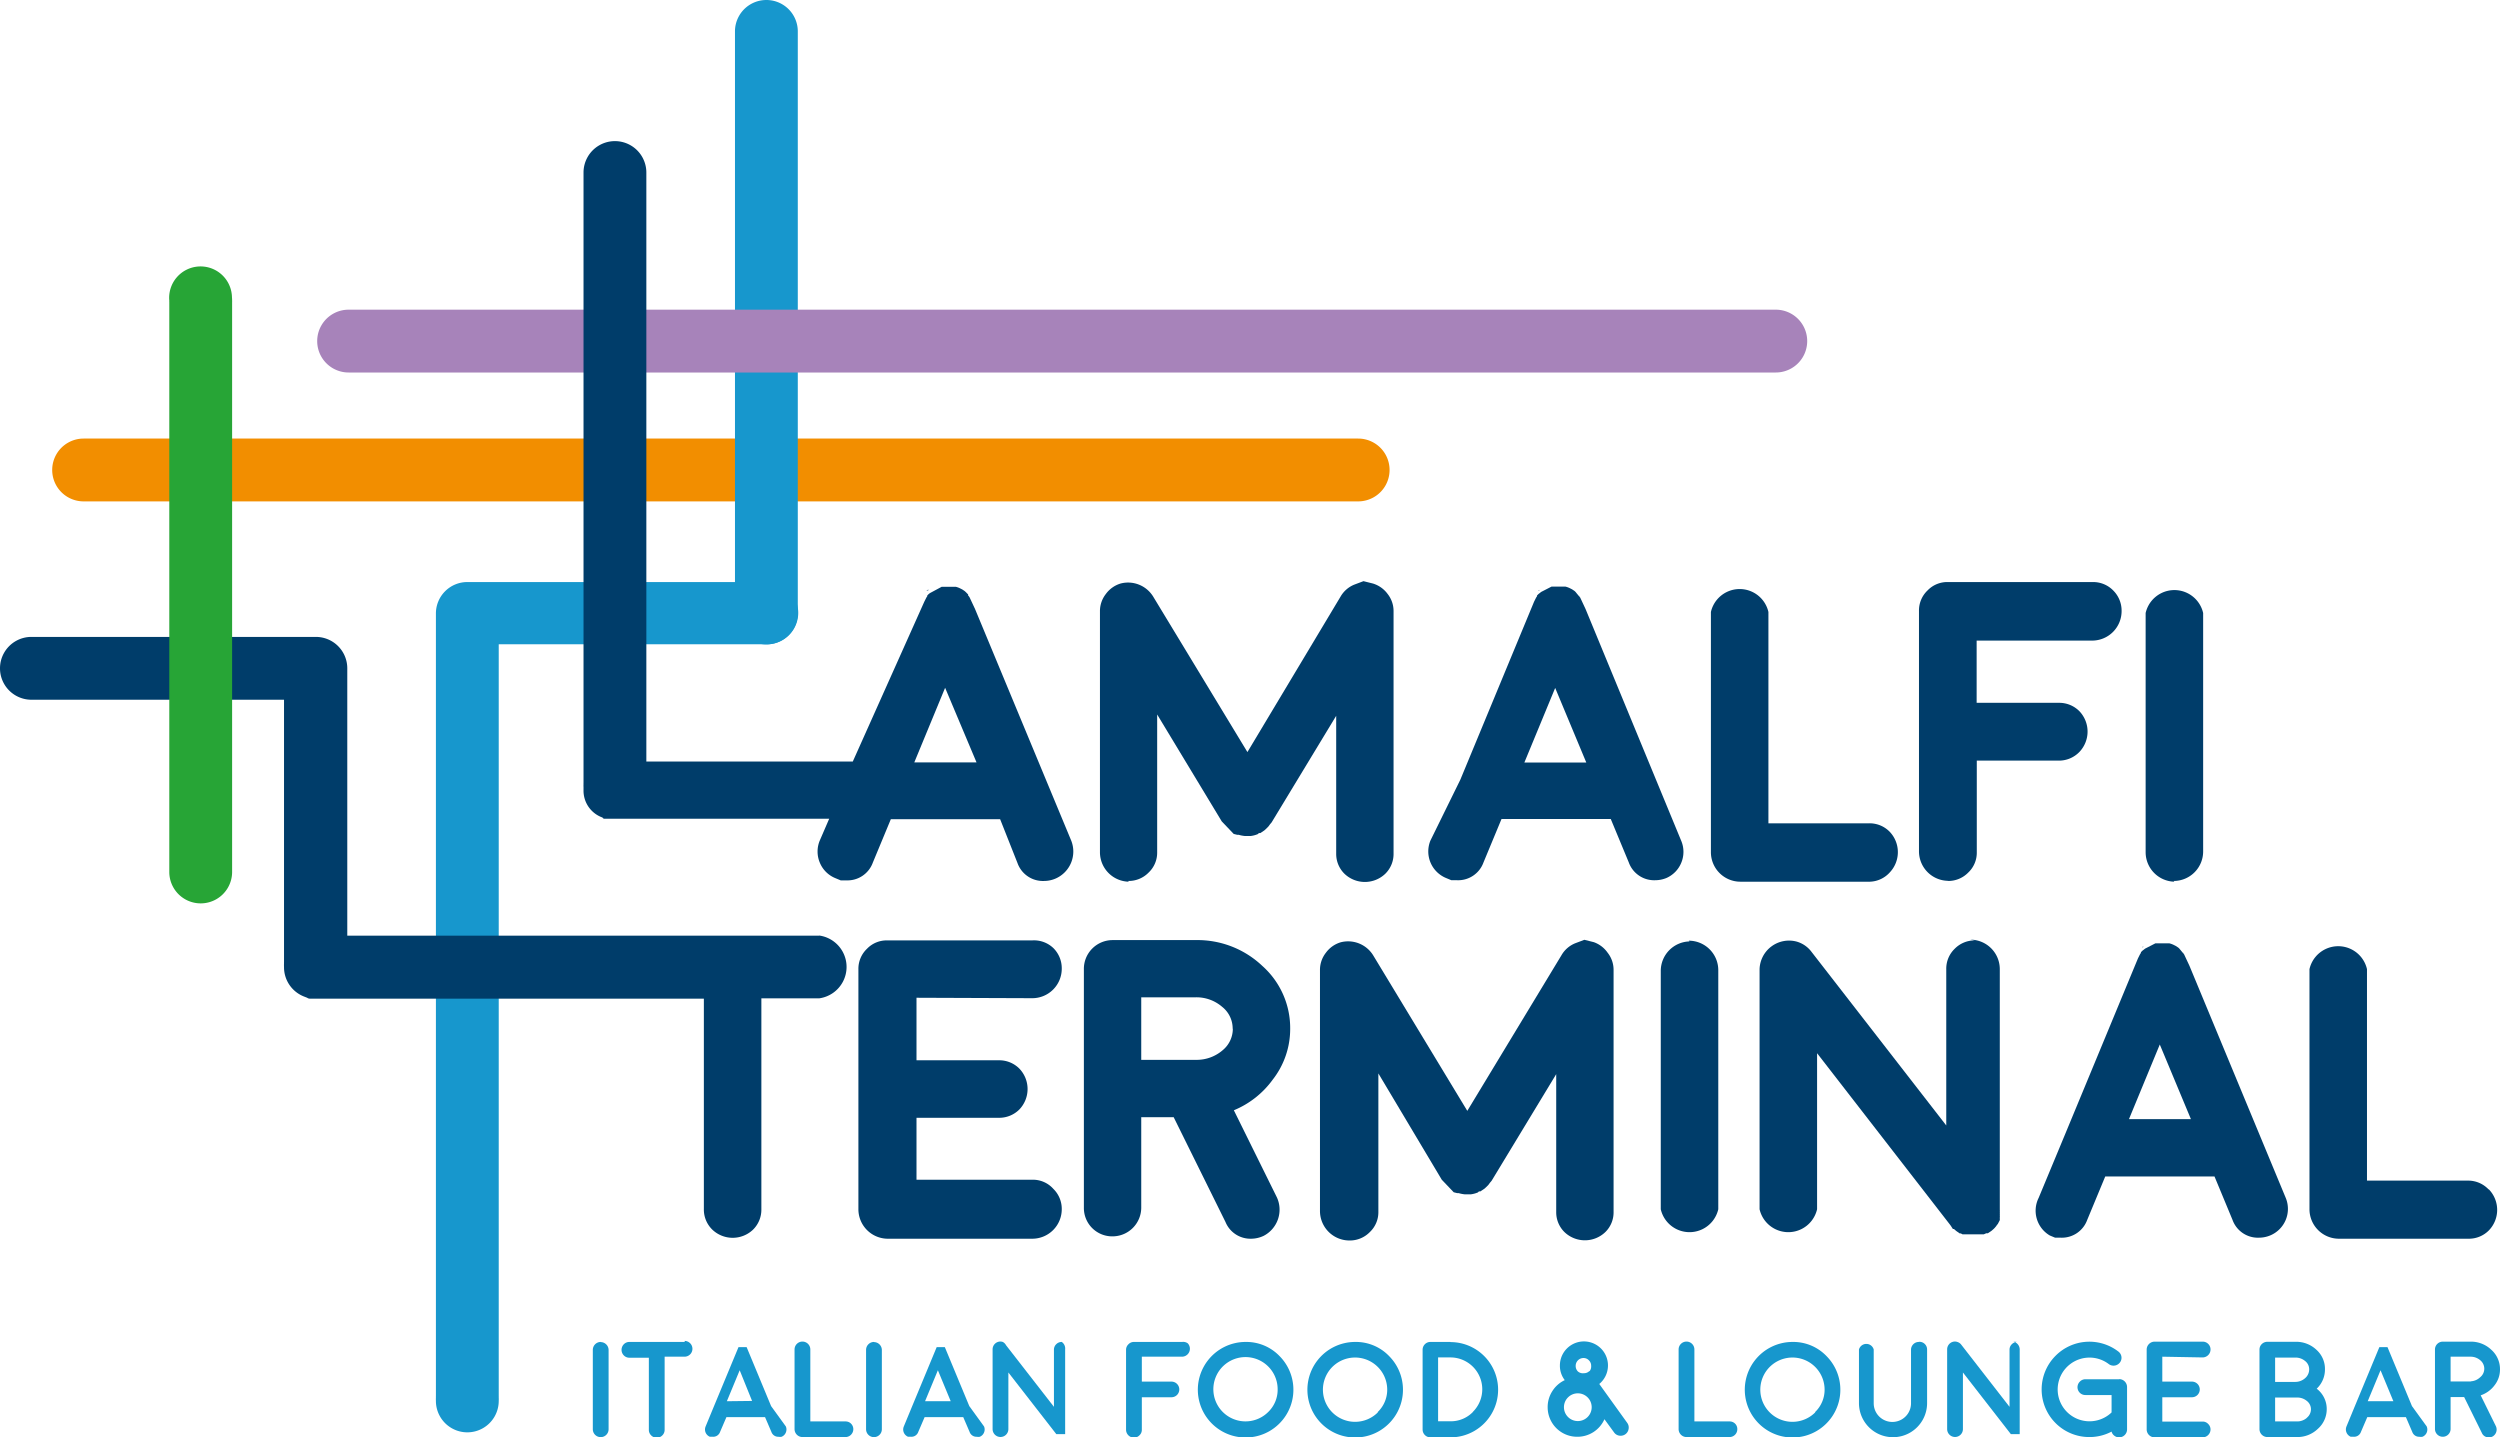 <svg xmlns="http://www.w3.org/2000/svg" viewBox="0 0 169.53 97.46"><defs><style>.cls-1{fill:#1797cd;}.cls-2{fill:#f28e00;}.cls-3{fill:#a783ba;}.cls-4{fill:#003d6a;}.cls-5{fill:#27a536;}</style></defs><title>logo</title><g id="Layer_2" data-name="Layer 2"><g id="Livello_1" data-name="Livello 1"><path class="cls-1" d="M40.73,91a.54.54,0,0,0-.53.53v5.39a.53.53,0,0,0,1.07,0V91.54a.54.54,0,0,0-.53-.53Z"/><path class="cls-1" d="M46.44,91H42.68a.52.52,0,0,0-.38.16.54.54,0,0,0,0,.75.52.52,0,0,0,.38.16H44v4.89a.52.52,0,0,0,.16.38.53.53,0,0,0,.75,0,.52.52,0,0,0,.16-.38V92h1.35a.53.53,0,0,0,0-1.07Z"/><path class="cls-1" d="M52.29,95.35h0l-1.66-4,0,0v0l0,0v0l0,0v0l0,0h0l0,0h0l0,0h0l-.1,0h-.45l0,0h0l0,0h0l0,0v0l0,0v0l0,0v0l0,0-1.66,4h0l-.57,1.38a.53.53,0,0,0,.29.7l.1,0h.1a.49.49,0,0,0,.49-.33l.43-1h2.62l.43,1a.49.49,0,0,0,.49.33.53.53,0,0,0,.2,0,.52.52,0,0,0,.29-.29.53.53,0,0,0,0-.41Zm-3-.33.87-2.1L51,95Z"/><path class="cls-1" d="M57.34,96.39H54.95V91.51a.53.53,0,0,0-1.07,0v5.41a.54.54,0,0,0,.53.53h2.92a.52.52,0,0,0,.38-.16.53.53,0,0,0,0-.75A.52.52,0,0,0,57.34,96.39Z"/><path class="cls-1" d="M59.26,91a.54.54,0,0,0-.53.53v5.39a.53.53,0,0,0,1.07,0V91.54a.54.54,0,0,0-.53-.53Z"/><path class="cls-1" d="M65.73,95.35h0l-1.66-4,0,0v0l0,0v0l0,0v0l0,0h0l0,0h0l0,0h0l-.1,0h-.45l0,0h0l0,0h0l0,0v0l0,0v0l0,0v0l0,0-1.66,4h0l-.57,1.38a.53.53,0,0,0,.29.7l.1,0h.1a.49.49,0,0,0,.49-.33l.43-1h2.62l.43,1a.49.49,0,0,0,.49.33.53.53,0,0,0,.2,0,.52.52,0,0,0,.29-.29.53.53,0,0,0,0-.41Zm-3-.33.87-2.1.87,2.1Z"/><path class="cls-1" d="M72,91a.52.52,0,0,0-.38.16.51.51,0,0,0-.15.38v3.86l-3.25-4.18A.52.52,0,0,0,68,91a.5.5,0,0,0-.33,0,.53.53,0,0,0-.36.5v5.41a.53.53,0,0,0,1.07,0V93.07l3.25,4.18h0v0l0,0h0l0,0h0l0,0h.38l.08,0h0l.07,0h0l.07,0h0l0,0,0,0,0,0,0,0v0l0,0h0V97a.06.06,0,0,0,0,0v-5.5A.54.54,0,0,0,72,91Z"/><path class="cls-1" d="M80.17,91H76.89a.5.5,0,0,0-.37.16.51.51,0,0,0-.16.38v5.42a.54.54,0,0,0,.53.53.52.52,0,0,0,.38-.16.5.5,0,0,0,.16-.38V94.75h2a.53.53,0,0,0,.38-.15.53.53,0,0,0,0-.76.53.53,0,0,0-.38-.15h-2V92h2.73a.54.54,0,0,0,.53-.53.53.53,0,0,0-.15-.38A.52.52,0,0,0,80.17,91Z"/><path class="cls-1" d="M84.46,91a3.24,3.24,0,1,0,2.3.95A3.12,3.12,0,0,0,84.46,91ZM86,95.75a2.18,2.18,0,1,1,.64-1.54A2.1,2.1,0,0,1,86,95.75Z"/><path class="cls-1" d="M91.89,91a3.24,3.24,0,1,0,2.3.95A3.12,3.12,0,0,0,91.89,91Zm1.54,4.78a2.18,2.18,0,1,1,.64-1.54A2.1,2.1,0,0,1,93.43,95.75Z"/><path class="cls-1" d="M98.35,91H97a.51.51,0,0,0-.37.15.52.52,0,0,0-.16.38v5.41a.53.53,0,0,0,.53.53h0l1.36,0a3.23,3.23,0,1,0,0-6.46Zm1.53,4.75a2.09,2.09,0,0,1-1.53.63h-.83V92.05h.83a2.16,2.16,0,0,1,1.53,3.69Z"/><path class="cls-1" d="M108.45,93.85a1.63,1.63,0,1,0-2.67-1.26,1.59,1.59,0,0,0,.33,1,2,2,0,0,0-.84.74,2,2,0,0,0-.32,1.1,2,2,0,0,0,2,2,2,2,0,0,0,1.85-1.19l.65.89a.53.53,0,0,0,.45.23.54.54,0,0,0,.54-.47.53.53,0,0,0-.1-.41Zm-.79,2.24a.94.94,0,1,1-1.33-1.33.94.94,0,0,1,1.33,1.33Zm.12-3.12a.5.5,0,0,1-.37.15A.51.51,0,0,1,107,93a.52.52,0,0,1-.15-.38.53.53,0,0,1,.53-.53.49.49,0,0,1,.37.16.5.5,0,0,1,.15.37A.52.52,0,0,1,107.78,93Z"/><path class="cls-1" d="M117.29,96.39H114.9V91.51a.53.53,0,0,0-1.07,0v5.41a.54.54,0,0,0,.53.53h2.92a.53.53,0,0,0,.53-.53.51.51,0,0,0-.15-.38A.52.52,0,0,0,117.29,96.39Z"/><path class="cls-1" d="M121.55,91a3.24,3.24,0,1,0,2.3.95A3.12,3.12,0,0,0,121.55,91Zm1.54,4.78a2.18,2.18,0,1,1,.64-1.54A2.1,2.1,0,0,1,123.09,95.75Z"/><path class="cls-1" d="M130.11,91a.53.53,0,0,0-.52.52v3.64a1.26,1.26,0,1,1-2.53,0V91.51a.52.52,0,0,0-1,0v3.64a2.31,2.31,0,1,0,4.62,0V91.51a.52.52,0,0,0-.52-.52Z"/><path class="cls-1" d="M136.8,91a.52.52,0,0,0-.38.16.51.51,0,0,0-.15.38v3.86L133,91.19a.52.52,0,0,0-.27-.19.5.5,0,0,0-.33,0,.53.53,0,0,0-.36.5v5.41a.53.53,0,0,0,1.07,0V93.07l3.25,4.18h0v0l0,0h0l0,0h0l0,0h.38l.08,0h0l.07,0h0l.07,0h0l0,0,0,0,0,0,0,0v0l0,0h0V97a.06.06,0,0,0,0,0v-5.5a.54.54,0,0,0-.53-.53Z"/><path class="cls-1" d="M143.72,93.53h-2.3a.51.51,0,0,0-.38.16.53.53,0,0,0,.38.91h1.77v1.18l0,0A2.16,2.16,0,1,1,143,92.5a.54.54,0,0,0,.75-.1.52.52,0,0,0,.11-.39.53.53,0,0,0-.21-.36,3.23,3.23,0,0,0-4.25.28,3.23,3.23,0,0,0,2.29,5.52,3.2,3.2,0,0,0,1.5-.37.5.5,0,0,0,.19.28.52.52,0,0,0,.33.11h0a.54.54,0,0,0,.53-.53V94.06a.54.54,0,0,0-.54-.54Z"/><path class="cls-1" d="M149.37,92.05h0a.54.54,0,0,0,.53-.53.52.52,0,0,0-.15-.38.52.52,0,0,0-.38-.16H146.1a.54.54,0,0,0-.53.54v5.42a.54.54,0,0,0,.53.53h3.27a.54.54,0,0,0,.53-.53.52.52,0,0,0-.16-.38.5.5,0,0,0-.38-.16h-2.73V94.75h2a.53.53,0,0,0,.38-.15.53.53,0,0,0,0-.76.53.53,0,0,0-.38-.15h-2V92Z"/><path class="cls-1" d="M157.1,94.17a1.79,1.79,0,0,0,.56-1.31,1.74,1.74,0,0,0-.58-1.33,2,2,0,0,0-1.44-.54h-1.9a.54.54,0,0,0-.37.16.52.52,0,0,0-.15.37v5.4a.54.54,0,0,0,.53.53h2a2,2,0,0,0,1.43-.56,1.77,1.77,0,0,0,.6-1.34A1.73,1.73,0,0,0,157.1,94.17Zm-2.82-2.11h1.36a1,1,0,0,1,.67.23.71.71,0,0,1,.28.57.78.78,0,0,1-.28.6,1,1,0,0,1-.67.25h-1.36Zm2.15,4.09a1,1,0,0,1-.68.24h-1.47V94.77h1.48a1,1,0,0,1,.67.23.71.71,0,0,1,.28.56A.74.74,0,0,1,156.42,96.15Z"/><path class="cls-1" d="M163.56,95.35h0l-1.66-4,0,0v0l0,0v0l0,0v0l0,0h0l0,0h0l0,0h0l-.1,0h-.45l0,0h0l0,0h0l0,0v0l0,0v0l0,0v0l0,0-1.66,4h0l-.57,1.38a.53.53,0,0,0,0,.41.53.53,0,0,0,.29.29l.1,0h.1a.49.49,0,0,0,.49-.33l.43-1h2.62l.43,1a.49.49,0,0,0,.49.33.53.53,0,0,0,.2,0,.53.53,0,0,0,.29-.7Zm-3-.33.87-2.1.87,2.1Z"/><path class="cls-1" d="M168.22,94.62a1.94,1.94,0,0,0,.94-.68,1.73,1.73,0,0,0,.37-1.08,1.76,1.76,0,0,0-.59-1.33,2,2,0,0,0-1.42-.55h-1.87a.53.53,0,0,0-.53.53v5.39a.53.53,0,0,0,.53.53.53.53,0,0,0,.53-.53V94.74h.92l1.2,2.43a.49.49,0,0,0,.47.3.54.54,0,0,0,.24-.05.54.54,0,0,0,.24-.71Zm-.67-.94h-1.37V92h1.34a1,1,0,0,1,.67.24.74.74,0,0,1,0,1.15A1,1,0,0,1,167.55,93.67Z"/><path class="cls-2" d="M92.1,29.74H5.67a2.13,2.13,0,0,0,0,4.26H92.1a2.13,2.13,0,0,0,0-4.26Z"/><path class="cls-1" d="M52,39.47H31.69a2.13,2.13,0,0,0-2.13,2.13s0,.09,0,.13,0,0,0,0V94.69a.33.33,0,0,0,0,.07,2.2,2.2,0,0,0,0,.24,2.13,2.13,0,1,0,4.26,0,2.2,2.2,0,0,0,0-.24.31.31,0,0,0,0-.07v-51H52a2.13,2.13,0,1,0,0-4.26Z"/><path class="cls-1" d="M54.1,2.13a2.13,2.13,0,0,0-4.26,0s0,.09,0,.13,0,0,0,0v39a.29.29,0,0,0,0,.07,2.19,2.19,0,0,0,0,.24,2.13,2.13,0,1,0,4.26,0,2.19,2.19,0,0,0,0-.24.34.34,0,0,0,0-.07v-39a.25.25,0,0,0,0,0S54.1,2.17,54.1,2.13Z"/><path class="cls-3" d="M120.42,21H23.64a2.13,2.13,0,0,0,0,4.26h96.78a2.13,2.13,0,0,0,0-4.26Z"/><path class="cls-4" d="M55.55,63.45h-32v-18a.24.24,0,0,0,0,0s0-.09,0-.13a2.13,2.13,0,0,0-2.13-2.13H2.13a2.13,2.13,0,1,0,0,4.26H19.26V65.26a.3.3,0,0,0,0,.07,2.1,2.1,0,0,0,0,.24,2.13,2.13,0,0,0,1.34,2l.23.09a.29.29,0,0,0,.18.06H47.73V82a1.9,1.9,0,0,0,.58,1.39,2,2,0,0,0,2.75,0A1.9,1.9,0,0,0,51.63,82V67.7h3.92a2.15,2.15,0,0,0,0-4.26Z"/><path class="cls-4" d="M63,40l0,0h0Z"/><path class="cls-4" d="M62.91,40l-.1.08L63,40Z"/><path class="cls-4" d="M66.12,41.3l-.36-.77a.52.52,0,0,0-.11-.15h0l0-.07-.17-.17a.55.55,0,0,0-.11-.09l0,0,0,0-.12-.08-.1-.05a1.47,1.47,0,0,0-.34-.13h0l-.14,0-.17,0-.48,0h0l-.16,0h0l-.8.43-.08.06-.1.1v0l0,0,0,.05-.06.09,0,0-.06.12-.08.16L57.83,51.64h-14V11.83a.24.24,0,0,0,0,0s0-.09,0-.13a2.13,2.13,0,0,0-4.26,0s0,.09,0,.13a.3.3,0,0,0,0,0V53.08a.28.28,0,0,0,0,.07,2.28,2.28,0,0,0,0,.24s0,.06,0,.09,0,.06,0,.1a1.93,1.93,0,0,0,1.29,1.86.14.14,0,0,0,.11.08H56.23L55.59,57a1.94,1.94,0,0,0,0,1.49,1.92,1.92,0,0,0,1.06,1.06l.36.15h.38a1.83,1.83,0,0,0,1.8-1.21l1.22-2.94h7.41L69,58.53a1.83,1.83,0,0,0,1.8,1.21,2,2,0,0,0,.75-.15A2,2,0,0,0,72.64,57Zm.1,10.4H62l2.09-5.06Z"/><path class="cls-4" d="M76.51,59.74a1.89,1.89,0,0,0,1.38-.57,1.85,1.85,0,0,0,.58-1.38V48.45l4.38,7.25.81.85.24.06.1,0h0a2.11,2.11,0,0,0,.41.08h.41a1.79,1.79,0,0,0,.48-.13h0l.07-.07h.07l-.05,0,.08,0,.27-.18,0,0,.1-.09.17-.17.11-.15,0,0,.11-.13v0l4.38-7.23v9.34a1.88,1.88,0,0,0,.56,1.37,2,2,0,0,0,2.77,0,1.88,1.88,0,0,0,.56-1.37V41.45a1.87,1.87,0,0,0-.4-1.17,1.93,1.93,0,0,0-1-.71l-.64-.16-.61.23a1.89,1.89,0,0,0-.94.81L84.59,51,78.19,40.44a2,2,0,0,0-2.2-.87,1.92,1.92,0,0,0-1,.71,1.88,1.88,0,0,0-.4,1.18V57.79a2,2,0,0,0,1.95,2Zm8.84-3.55h0Z"/><path class="cls-4" d="M108.08,63.89l-.64-.16-.61.23a1.89,1.89,0,0,0-.94.81L99.5,75.33,93.11,64.77a2,2,0,0,0-2.2-.87,1.92,1.92,0,0,0-1,.71,1.88,1.88,0,0,0-.4,1.18V82.12a2,2,0,0,0,2,2,1.89,1.89,0,0,0,1.38-.57,1.85,1.85,0,0,0,.58-1.38V72.79L97.77,80l.81.85.24.06.1,0h0a2.11,2.11,0,0,0,.41.08h.41a1.79,1.79,0,0,0,.48-.13h0l.07-.07h.07l-.05,0,.08,0,.27-.18,0,0,.1-.09.17-.17.11-.15,0,0,.11-.13v0l4.38-7.23v9.34a1.88,1.88,0,0,0,.56,1.37,2,2,0,0,0,2.77,0,1.87,1.87,0,0,0,.56-1.37V65.78a1.87,1.87,0,0,0-.4-1.17A1.93,1.93,0,0,0,108.08,63.89Zm-7.81,16.62Z"/><path class="cls-4" d="M104.38,40l-.07.05.07,0Z"/><path class="cls-4" d="M114,58.53A1.93,1.93,0,0,0,114,57L107.52,41.3l-.36-.77-.33-.4a.56.56,0,0,0-.11-.09l0,0,0,0-.12-.08-.1-.05a1.46,1.46,0,0,0-.34-.13h0l-.14,0-.17,0-.48,0h0l-.16,0h0l-.7.36-.1.08-.08.06-.1.1v0l0,0,0,.05-.06.09,0,0-.06.12-.08.16-5,12.07L97,57a1.95,1.95,0,0,0,1.06,2.54l.36.15h.38a1.83,1.83,0,0,0,1.8-1.21l1.22-2.94h7.41l1.22,2.94a1.83,1.83,0,0,0,1.8,1.21,2,2,0,0,0,.75-.15A1.92,1.92,0,0,0,114,58.53Zm-6.43-6.82h-4.2l2.09-5.06Z"/><path class="cls-4" d="M107.16,40.53a.51.51,0,0,0-.1-.15Z"/><path class="cls-4" d="M107,40.37h0L107,40.3Z"/><path class="cls-4" d="M148.47,65.49l-.36-.77-.33-.4a.55.55,0,0,0-.11-.09l0,0,0,0-.12-.08-.1-.05a1.46,1.46,0,0,0-.34-.13h0l-.14,0-.17,0-.48,0h0l-.16,0h0l-.7.36-.1.08-.08.06-.1.1v0l0,0,0,.05-.06.09,0,0-.06.12-.08.16-5,12.07-1.73,4.16A1.95,1.95,0,0,0,139,83.78l.36.15h.38a1.83,1.83,0,0,0,1.8-1.21l1.22-2.94h7.41l1.22,2.94a1.83,1.83,0,0,0,1.8,1.21,2,2,0,0,0,.75-.15A1.95,1.95,0,0,0,155,81.23Zm.1,10.4h-4.2l2.09-5.06Z"/><path class="cls-4" d="M148,64.56h0l-.06-.08Z"/><path class="cls-4" d="M145.34,64.18l-.08.05.07,0Z"/><path class="cls-4" d="M148.11,64.72a.51.51,0,0,0-.1-.15Z"/><path class="cls-4" d="M128.15,59.16a2,2,0,0,0,0-2.75,1.9,1.9,0,0,0-1.39-.58h-6.84V41.5a2,2,0,0,0-3.9,0V57.79a2,2,0,0,0,2,2h8.79A1.9,1.9,0,0,0,128.15,59.16Z"/><path class="cls-4" d="M132.09,59.74a1.89,1.89,0,0,0,1.38-.57,1.85,1.85,0,0,0,.58-1.38V51.58h5.58A1.93,1.93,0,0,0,141,51a2,2,0,0,0,0-2.78,1.92,1.92,0,0,0-1.38-.56h-5.58V43.44l7.88,0a2,2,0,0,0,1.95-2,1.93,1.93,0,0,0-.56-1.39,1.9,1.9,0,0,0-1.39-.58l-9.84,0a1.85,1.85,0,0,0-1.37.57,1.87,1.87,0,0,0-.58,1.39v16.3a2,2,0,0,0,1.95,2Z"/><path class="cls-4" d="M147.4,59.74a2,2,0,0,0,2-2V41.57a2,2,0,0,0-3.9,0V57.79a2,2,0,0,0,1.95,2Z"/><path class="cls-4" d="M70,67.69a2,2,0,0,0,2-2,1.93,1.93,0,0,0-.56-1.39A1.9,1.9,0,0,0,70,63.77l-9.84,0a1.85,1.85,0,0,0-1.37.57,1.87,1.87,0,0,0-.58,1.39V82a2,2,0,0,0,1.95,2H70a2,2,0,0,0,2-2,1.9,1.9,0,0,0-.57-1.38A1.85,1.85,0,0,0,70,80H62.15V75.8h5.58a1.93,1.93,0,0,0,1.39-.56,2,2,0,0,0,0-2.78,1.92,1.92,0,0,0-1.38-.56H62.15V67.66Z"/><path class="cls-4" d="M86.3,73.22a5.58,5.58,0,0,0,1.19-3.46,5.64,5.64,0,0,0-1.89-4.26,6.39,6.39,0,0,0-4.52-1.75H75.44a1.95,1.95,0,0,0-1.94,2V81.9a1.92,1.92,0,0,0,1.94,1.94,1.95,1.95,0,0,0,1.95-1.94V75.76h2.2l3.51,7.1A1.83,1.83,0,0,0,84.84,84a2,2,0,0,0,.86-.2,2,2,0,0,0,.89-2.6l-2.92-5.91A6.15,6.15,0,0,0,86.3,73.22Zm-2.7-3.46a1.88,1.88,0,0,1-.68,1.45,2.69,2.69,0,0,1-1.73.66H77.39V67.63h3.68a2.66,2.66,0,0,1,1.8.64A1.88,1.88,0,0,1,83.59,69.76Z"/><path class="cls-4" d="M114.57,63.84a2,2,0,0,0-1.95,2V82a2,2,0,0,0,3.9,0V65.79a2,2,0,0,0-2-2Z"/><path class="cls-4" d="M133.93,63.77a1.9,1.9,0,0,0-1.39.58,1.87,1.87,0,0,0-.56,1.37v10.6l-9.15-11.79a1.91,1.91,0,0,0-1-.68,2,2,0,0,0-2.51,1.87V82a2,2,0,0,0,3.9,0V71.42l9,11.61.06.08.15.23.07,0,.15.13.07.05.09.06.08.06.08,0h0l.11.06.1,0,.1,0,.1,0,.13,0h.07l.08,0h.21l.27,0,.08,0,.21,0,.1,0h0l.16-.07.11,0,.24-.16,0,0h0l.07-.06.08-.07.07-.07.11-.13.05-.08.05-.05.14-.27a.67.67,0,0,0,0-.11l0-.06a.63.63,0,0,0,0-.15v0a.57.57,0,0,0,0-.13.63.63,0,0,0,0-.13v0a.57.57,0,0,0,0-.12V65.72a2,2,0,0,0-2-2Z"/><path class="cls-4" d="M168.74,80.64a1.9,1.9,0,0,0-1.39-.58h-6.84V65.72a2,2,0,0,0-3.9,0V82a2,2,0,0,0,2,2h8.79a1.9,1.9,0,0,0,1.39-.58,2,2,0,0,0,0-2.75Z"/><path class="cls-5" d="M15.73,20.16a2.13,2.13,0,1,0-4.25.24.3.3,0,0,0,0,.07V59s0,0,0,0,0,.09,0,.13a2.13,2.13,0,1,0,4.26,0s0-.09,0-.13a.25.25,0,0,0,0,0V20.48a.31.31,0,0,0,0-.07A2.22,2.22,0,0,0,15.73,20.16Z"/></g></g></svg>